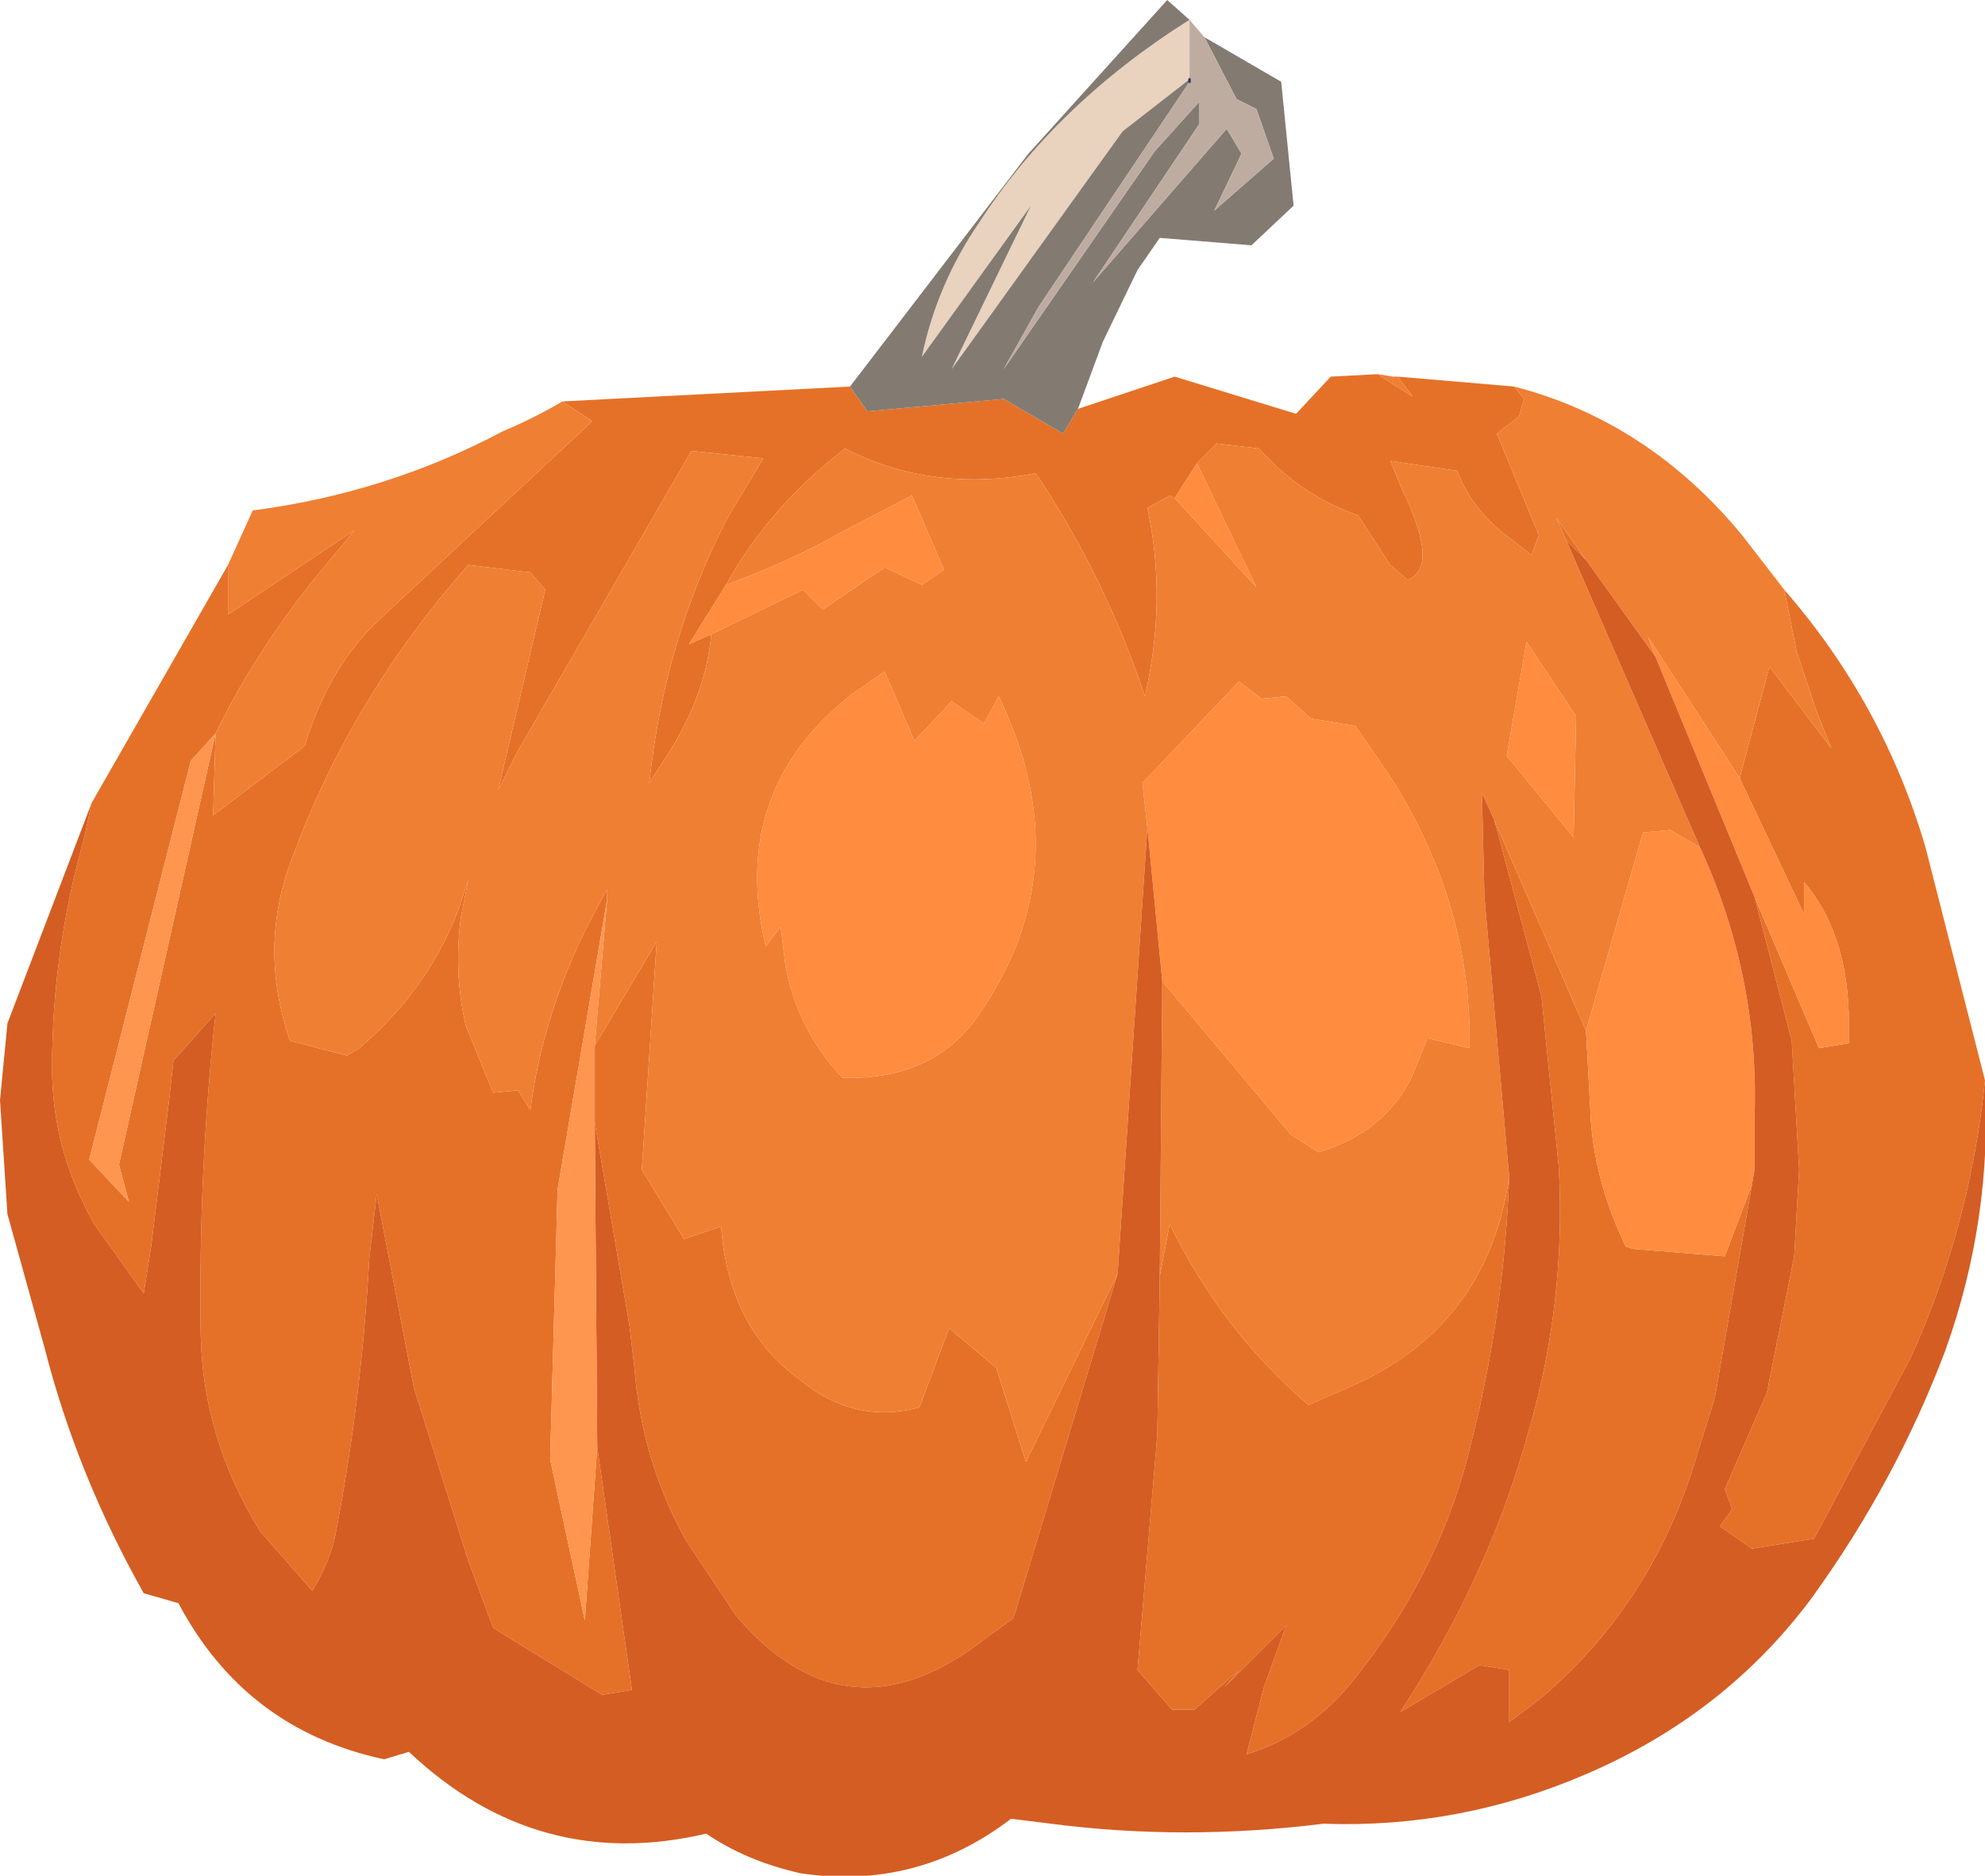 <?xml version="1.0" encoding="UTF-8" standalone="no"?>
<svg xmlns:ffdec="https://www.free-decompiler.com/flash" xmlns:xlink="http://www.w3.org/1999/xlink" ffdec:objectType="frame" height="37.85px" width="40.05px" xmlns="http://www.w3.org/2000/svg">
  <g transform="matrix(1.0, 0.0, 0.0, 1.0, 20.0, 18.95)">
    <use ffdec:characterId="566" height="37.85" transform="matrix(1.0, 0.0, 0.0, 1.0, -20.0, -18.95)" width="40.05" xlink:href="#shape0"/>
  </g>
  <defs>
    <g id="shape0" transform="matrix(1.0, 0.0, 0.0, 1.0, 20.0, 18.95)">
      <path d="M-8.65 -10.85 L-2.85 -11.15 -2.5 -10.65 0.25 -10.9 1.45 -10.2 1.75 -10.7 3.7 -11.35 6.15 -10.6 6.85 -11.35 7.8 -11.4 8.1 -11.2 8.5 -10.95 8.2 -11.35 10.55 -11.15 10.75 -10.9 10.65 -10.55 10.2 -10.2 11.05 -8.15 10.9 -7.75 10.45 -8.1 Q9.7 -8.65 9.4 -9.45 L8.05 -9.65 8.3 -9.05 Q9.05 -7.5 8.4 -7.25 L8.05 -7.55 7.4 -8.55 Q6.25 -8.95 5.4 -9.9 L4.55 -10.0 4.15 -9.6 3.7 -8.9 3.6 -8.95 3.15 -8.7 Q3.55 -6.85 3.1 -4.9 2.3 -7.3 0.9 -9.4 -1.2 -9.0 -2.95 -9.9 -4.5 -8.7 -5.35 -7.15 L-6.1 -5.95 -5.65 -6.15 Q-5.75 -5.0 -6.45 -3.85 L-6.9 -3.15 Q-6.6 -6.0 -5.35 -8.45 L-4.6 -9.7 -6.05 -9.85 -9.55 -3.8 -9.95 -3.0 -9.0 -7.05 -9.3 -7.4 -10.55 -7.55 Q-12.9 -4.9 -14.1 -1.65 -14.8 0.15 -14.15 2.05 L-13.0 2.35 -12.75 2.2 Q-11.35 1.0 -10.75 -0.6 L-10.55 -1.2 -10.7 -0.45 Q-10.85 0.7 -10.6 1.75 L-10.05 3.1 -9.55 3.05 -9.3 3.45 Q-9.0 1.15 -7.75 -1.0 L-7.75 -0.8 -8.75 5.05 -8.9 10.5 -8.2 13.75 -7.95 10.25 -7.25 15.15 -7.85 15.25 -10.05 13.9 -10.55 12.55 -11.65 9.05 -12.4 5.15 -12.55 6.45 Q-12.7 9.2 -13.2 11.85 -13.3 12.5 -13.7 13.15 L-14.75 11.95 Q-15.9 10.1 -15.95 8.0 -16.0 4.7 -15.65 1.5 L-16.5 2.45 -16.6 3.35 -16.95 6.2 -17.1 7.15 -18.1 5.75 Q-18.95 4.25 -18.95 2.6 -18.95 0.25 -18.3 -2.05 L-18.15 -2.75 -15.4 -7.55 -15.4 -6.55 -12.85 -8.25 -13.3 -7.7 Q-14.75 -6.0 -15.65 -4.15 L-15.7 -2.5 -13.85 -3.9 Q-13.4 -5.4 -12.45 -6.35 L-8.05 -10.45 -8.65 -10.85 M-15.65 -4.15 L-16.15 -3.6 -18.2 4.45 -17.4 5.3 -17.6 4.55 -15.65 -4.15 M3.4 6.8 L3.6 5.75 Q4.65 7.9 6.4 9.4 L7.2 9.05 Q10.0 7.85 10.45 4.8 10.35 7.5 9.7 10.1 9.1 12.7 7.35 14.9 6.45 16.05 5.15 16.45 L5.5 15.1 5.95 13.85 4.7 15.1 5.0 14.75 4.1 15.55 3.65 15.55 2.95 14.75 3.35 10.0 3.4 6.8 M10.15 -2.4 L12.0 1.85 12.1 3.7 Q12.2 4.95 12.8 6.2 L12.95 6.25 14.8 6.4 15.35 4.95 14.6 9.25 14.15 10.7 Q13.25 13.5 11.05 15.35 L10.45 15.8 10.45 14.75 9.85 14.65 8.25 15.6 Q10.05 12.85 10.85 9.9 11.6 7.3 11.45 4.6 L11.1 1.15 10.15 -2.4 M11.6 -8.05 L11.4 -8.5 12.0 -7.65 11.6 -8.05 M15.1 -3.25 L15.7 -5.5 16.95 -3.85 16.65 -4.6 16.25 -5.8 16.0 -7.05 Q18.0 -4.75 18.85 -1.85 L20.05 2.85 Q19.75 5.8 18.55 8.45 L16.6 12.1 15.35 12.3 14.7 11.85 14.95 11.5 14.8 11.1 15.65 9.15 16.2 6.4 16.3 4.65 16.15 2.05 15.4 -0.85 16.7 2.2 17.3 2.1 17.3 1.5 Q17.25 -0.15 16.4 -1.15 L16.4 -0.5 15.1 -3.25 M-8.0 2.15 L-6.75 0.05 -6.9 2.35 -7.05 4.65 -6.2 6.05 -5.45 5.8 Q-5.3 7.85 -3.85 8.9 -2.75 9.8 -1.45 9.45 L-0.85 7.85 0.1 8.65 0.7 10.55 2.55 6.75 0.45 13.7 -0.1 14.1 Q-2.9 16.3 -5.15 13.65 L-6.15 12.15 Q-7.05 10.55 -7.2 8.65 L-7.3 7.8 -8.0 3.7 -8.0 2.15" fill="#e57128" fill-rule="evenodd" stroke="none"/>
      <path d="M-8.65 -10.85 L-8.05 -10.45 -12.45 -6.35 Q-13.4 -5.4 -13.85 -3.9 L-15.7 -2.5 -15.65 -4.15 Q-14.75 -6.0 -13.3 -7.7 L-12.85 -8.25 -15.4 -6.55 -15.4 -7.55 -14.9 -8.65 Q-12.2 -9.0 -9.85 -10.25 -9.25 -10.5 -8.65 -10.85 M-7.75 -0.8 L-7.75 -1.0 Q-9.0 1.15 -9.3 3.45 L-9.55 3.05 -10.05 3.1 -10.6 1.75 Q-10.85 0.7 -10.7 -0.45 L-10.55 -1.2 -10.75 -0.6 Q-11.35 1.0 -12.75 2.2 L-13.0 2.35 -14.15 2.05 Q-14.8 0.15 -14.1 -1.65 -12.9 -4.9 -10.55 -7.55 L-9.3 -7.4 -9.0 -7.05 -9.95 -3.0 -9.55 -3.8 -6.05 -9.85 -4.6 -9.7 -5.35 -8.45 Q-6.6 -6.0 -6.9 -3.15 L-6.45 -3.85 Q-5.75 -5.0 -5.65 -6.15 L-3.8 -7.05 -3.4 -6.65 -2.15 -7.5 -1.4 -7.15 -0.95 -7.45 -1.6 -8.95 -2.95 -8.25 Q-4.1 -7.6 -5.35 -7.15 -4.5 -8.7 -2.95 -9.9 -1.2 -9.0 0.9 -9.4 2.3 -7.3 3.1 -4.9 3.55 -6.85 3.15 -8.7 L3.6 -8.95 3.7 -8.9 5.35 -7.1 4.15 -9.6 4.55 -10.0 5.4 -9.9 Q6.25 -8.95 7.4 -8.55 L8.05 -7.55 8.4 -7.25 Q9.05 -7.5 8.3 -9.05 L8.05 -9.65 9.4 -9.45 Q9.7 -8.65 10.45 -8.1 L10.9 -7.75 11.05 -8.15 10.2 -10.2 10.65 -10.55 10.75 -10.9 10.55 -11.15 Q13.25 -10.45 15.15 -8.15 L16.0 -7.05 16.25 -5.8 16.65 -4.6 16.95 -3.85 15.7 -5.5 15.1 -3.25 13.25 -6.1 13.4 -5.7 12.0 -7.65 11.4 -8.5 11.6 -8.05 14.3 -1.85 13.7 -2.2 13.15 -2.15 12.0 1.85 10.15 -2.4 9.9 -2.95 9.95 -0.85 10.45 4.8 Q10.0 7.85 7.2 9.05 L6.4 9.4 Q4.65 7.9 3.6 5.75 L3.4 6.8 3.45 0.85 6.05 3.95 6.6 4.3 Q7.95 3.9 8.5 2.75 L8.8 2.0 9.65 2.2 Q9.7 -0.65 8.1 -3.2 L7.9 -3.5 7.35 -4.3 6.45 -4.45 5.95 -4.9 5.45 -4.85 5.0 -5.2 3.05 -3.15 3.15 -2.25 2.55 6.75 0.7 10.55 0.1 8.65 -0.85 7.85 -1.45 9.45 Q-2.75 9.8 -3.85 8.9 -5.3 7.85 -5.45 5.8 L-6.2 6.05 -7.05 4.65 -6.9 2.35 -6.75 0.05 -8.0 2.15 -7.75 -0.8 M8.2 -11.35 L8.5 -10.95 8.1 -11.2 8.1 -11.35 8.2 -11.35 M11.75 -2.05 L11.8 -4.5 10.8 -6.0 10.4 -3.7 11.75 -2.05 M-2.15 -5.4 L-2.8 -4.95 Q-5.3 -3.0 -4.55 0.15 L-4.25 -0.25 -4.15 0.55 Q-3.9 1.85 -3.0 2.8 -1.1 2.85 -0.2 1.45 1.8 -1.5 0.15 -4.9 L-0.15 -4.35 -0.8 -4.8 -1.55 -4.0 -2.15 -5.4" fill="#ef7f33" fill-rule="evenodd" stroke="none"/>
      <path d="M-5.65 -6.15 L-6.1 -5.95 -5.35 -7.15 Q-4.1 -7.6 -2.95 -8.25 L-1.6 -8.95 -0.95 -7.45 -1.4 -7.15 -2.15 -7.5 -3.4 -6.65 -3.8 -7.05 -5.65 -6.15 M3.7 -8.9 L4.15 -9.6 5.35 -7.1 3.7 -8.9 M3.15 -2.25 L3.05 -3.15 5.0 -5.2 5.45 -4.85 5.95 -4.9 6.45 -4.45 7.35 -4.3 7.9 -3.5 8.1 -3.2 Q9.7 -0.65 9.65 2.2 L8.8 2.0 8.5 2.75 Q7.95 3.9 6.6 4.3 L6.05 3.95 3.45 0.85 3.15 -2.25 M12.0 1.85 L13.15 -2.15 13.7 -2.2 14.3 -1.85 Q15.5 0.75 15.4 3.6 L15.4 4.65 15.35 4.95 14.8 6.4 12.95 6.25 12.8 6.2 Q12.2 4.95 12.1 3.7 L12.0 1.85 M13.4 -5.7 L13.25 -6.1 15.1 -3.25 16.4 -0.5 16.4 -1.15 Q17.25 -0.15 17.3 1.5 L17.3 2.1 16.7 2.2 15.4 -0.85 13.4 -5.7 M11.75 -2.05 L10.4 -3.7 10.8 -6.0 11.8 -4.5 11.75 -2.05 M-2.15 -5.4 L-1.55 -4.0 -0.8 -4.8 -0.15 -4.35 0.15 -4.9 Q1.8 -1.5 -0.2 1.45 -1.1 2.85 -3.0 2.8 -3.9 1.85 -4.15 0.55 L-4.25 -0.25 -4.55 0.15 Q-5.3 -3.0 -2.8 -4.95 L-2.15 -5.4" fill="#ff8c3f" fill-rule="evenodd" stroke="none"/>
      <path d="M-18.15 -2.75 L-18.3 -2.05 Q-18.95 0.25 -18.95 2.6 -18.95 4.25 -18.1 5.75 L-17.1 7.15 -16.95 6.2 -16.6 3.35 -16.5 2.45 -15.65 1.5 Q-16.0 4.7 -15.95 8.0 -15.9 10.1 -14.75 11.95 L-13.7 13.15 Q-13.3 12.5 -13.2 11.85 -12.7 9.2 -12.55 6.45 L-12.4 5.15 -11.65 9.05 -10.55 12.55 -10.05 13.9 -7.85 15.25 -7.25 15.15 -7.95 10.25 -8.0 3.7 -7.3 7.8 -7.2 8.65 Q-7.05 10.55 -6.15 12.15 L-5.15 13.65 Q-2.9 16.3 -0.1 14.1 L0.45 13.7 2.55 6.75 3.15 -2.25 3.45 0.85 3.4 6.8 3.35 10.0 2.95 14.75 3.65 15.55 4.1 15.55 5.0 14.75 4.7 15.1 5.95 13.85 5.5 15.1 5.15 16.45 Q6.45 16.05 7.35 14.9 9.1 12.7 9.7 10.1 10.35 7.5 10.45 4.8 L9.95 -0.85 9.9 -2.95 10.15 -2.4 11.1 1.15 11.45 4.6 Q11.6 7.3 10.85 9.9 10.05 12.85 8.25 15.6 L9.85 14.65 10.45 14.75 10.45 15.8 11.05 15.35 Q13.25 13.5 14.15 10.7 L14.6 9.25 15.35 4.95 15.4 4.65 15.4 3.6 Q15.5 0.75 14.3 -1.85 L11.6 -8.05 12.0 -7.65 13.4 -5.7 15.4 -0.85 16.15 2.05 16.3 4.65 16.2 6.4 15.65 9.15 14.8 11.1 14.95 11.5 14.7 11.85 15.35 12.3 16.6 12.1 18.55 8.45 Q19.75 5.8 20.05 2.85 20.2 5.65 19.25 8.3 18.25 10.95 16.55 13.3 14.8 15.65 12.0 16.85 9.45 17.95 6.7 17.85 3.9 18.2 1.2 17.85 L0.4 17.75 Q-1.5 19.2 -3.85 18.85 -4.95 18.6 -5.75 18.05 -9.15 18.85 -11.75 16.4 L-12.25 16.55 Q-15.05 15.95 -16.4 13.4 L-17.1 13.2 Q-18.45 10.8 -19.1 8.25 L-19.85 5.55 -20.0 3.25 -19.85 1.7 -18.15 -2.75" fill="#d45d23" fill-rule="evenodd" stroke="none"/>
      <path d="M-15.65 -4.15 L-17.6 4.55 -17.4 5.3 -18.2 4.45 -16.15 -3.6 -15.65 -4.15 M-7.95 10.25 L-8.2 13.75 -8.9 10.5 -8.75 5.05 -7.75 -0.8 -8.0 2.15 -8.0 3.7 -7.95 10.25" fill="#ff964f" fill-rule="evenodd" stroke="none"/>
      <path d="M4.0 -18.55 L4.0 -17.35 2.65 -16.3 -0.8 -11.5 0.8 -14.8 -1.4 -11.75 Q-1.1 -13.2 -0.25 -14.45 1.3 -16.85 4.0 -18.55" fill="#e9d3be" fill-rule="evenodd" stroke="none"/>
      <path d="M4.0 -17.35 L4.0 -17.3 0.95 -12.75 0.25 -11.5 3.3 -15.9 4.2 -16.9 4.2 -16.45 2.05 -13.25 4.75 -16.35 5.05 -15.85 4.5 -14.7 5.7 -15.75 5.35 -16.75 4.95 -16.95 4.3 -18.2 5.85 -17.3 6.1 -14.8 5.25 -14.0 3.4 -14.15 2.95 -13.5 2.25 -12.05 1.75 -10.7 1.45 -10.2 0.25 -10.9 -2.5 -10.65 -2.85 -11.15 0.75 -15.85 3.55 -18.95 4.0 -18.55 Q1.3 -16.85 -0.25 -14.45 -1.1 -13.2 -1.4 -11.75 L0.8 -14.8 -0.8 -11.5 2.65 -16.3 4.0 -17.35" fill="#837b72" fill-rule="evenodd" stroke="none"/>
      <path d="M4.0 -18.55 L4.3 -18.2 4.95 -16.95 5.35 -16.75 5.7 -15.75 4.5 -14.7 5.05 -15.85 4.75 -16.35 2.05 -13.25 4.2 -16.45 4.2 -16.9 3.3 -15.9 0.25 -11.5 0.95 -12.75 4.0 -17.3 4.0 -17.35 4.0 -18.55" fill="#bfaca1" fill-rule="evenodd" stroke="none"/>
      <path d="M7.8 -11.4 L8.1 -11.35 8.1 -11.2 7.8 -11.4" fill="#ef7f33" fill-rule="evenodd" stroke="none"/>
      <path d="M4.0 -17.35 L4.0 -17.3" fill="none" stroke="#333366" stroke-linecap="round" stroke-linejoin="round" stroke-width="0.05"/>
    </g>
  </defs>
</svg>
